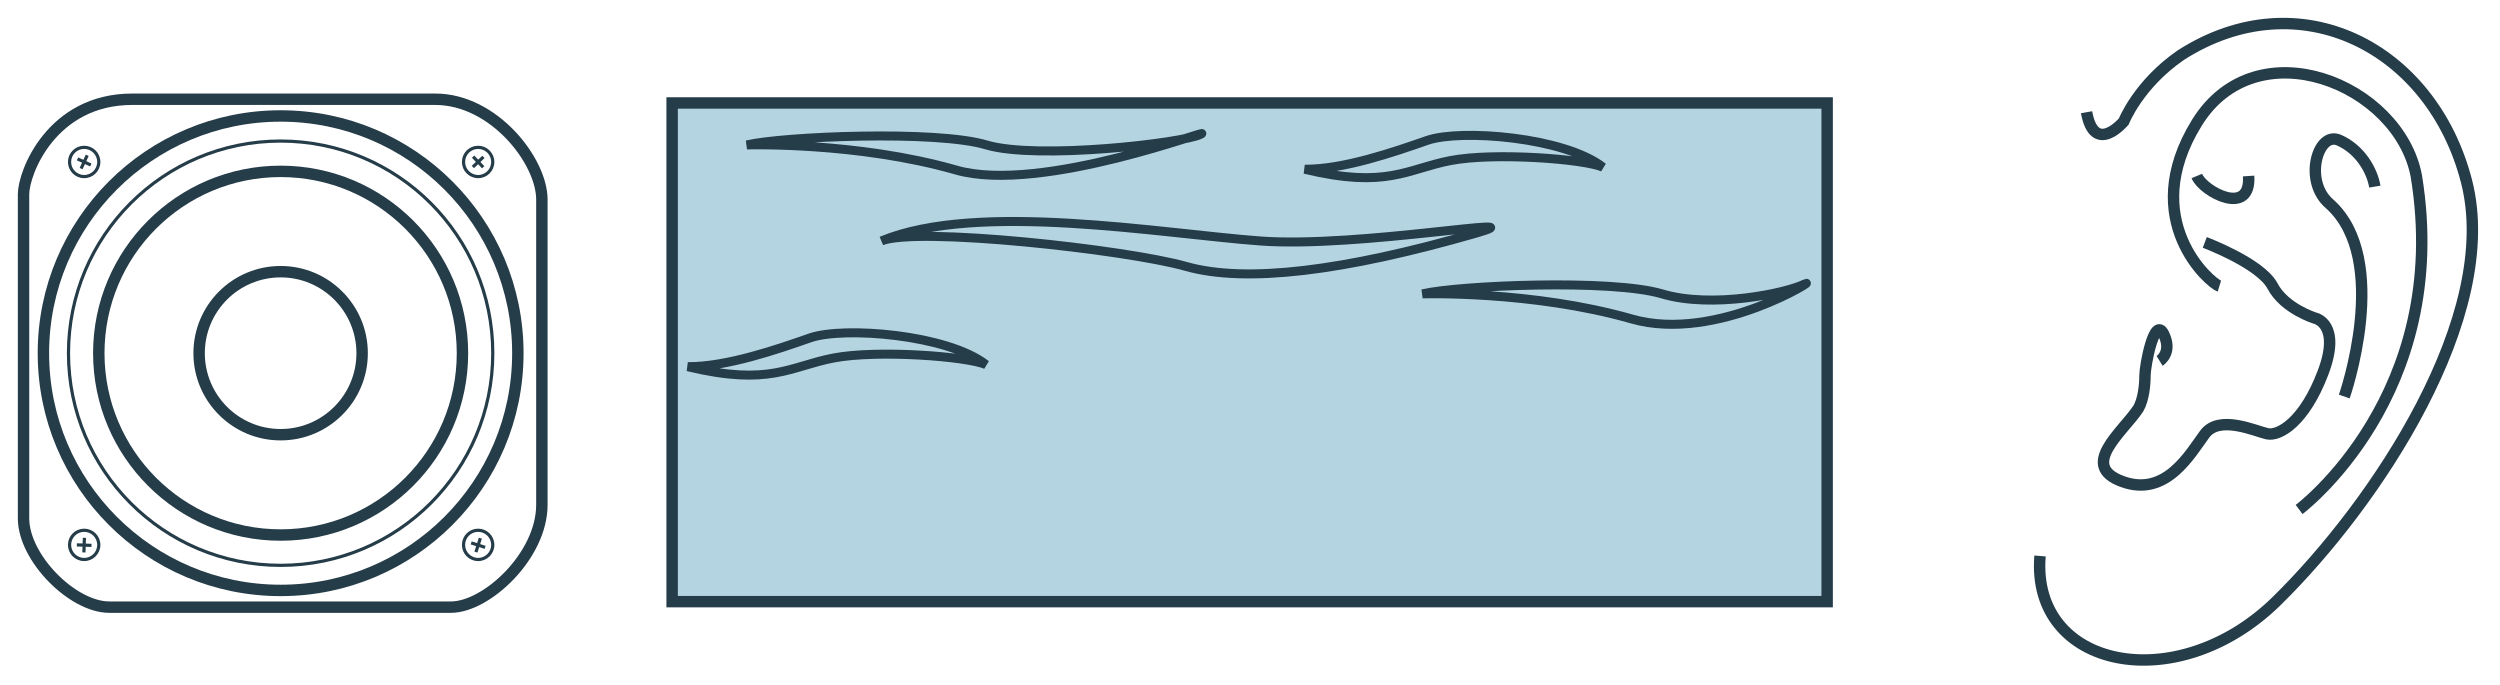 <?xml version="1.0" encoding="UTF-8" standalone="no"?>
<!DOCTYPE svg PUBLIC "-//W3C//DTD SVG 1.1//EN" "http://www.w3.org/Graphics/SVG/1.1/DTD/svg11.dtd">
<svg width="100%" height="100%" viewBox="0 0 219 60" version="1.1" xmlns="http://www.w3.org/2000/svg" xmlns:xlink="http://www.w3.org/1999/xlink" xml:space="preserve" xmlns:serif="http://www.serif.com/" style="fill-rule:evenodd;clip-rule:evenodd;">
    <g transform="matrix(1,0,0,1,-19.504,-33.475)">
        <rect x="78.382" y="42.495" width="101.18" height="43.684" style="fill:rgb(181,212,226);stroke:rgb(37,60,73);stroke-width:1px;"/>
        <g>
            <path d="M31.088,42.169L57.636,42.169C62.762,42.169 66.973,47.57 66.973,50.958L66.973,77.689C66.973,82.175 62.121,86.661 59.009,86.661L29.073,86.661C25.868,86.661 21.566,82.358 21.566,78.879L21.566,50.5C21.567,48.577 24.039,42.169 31.088,42.169Z" style="fill:none;fill-rule:nonzero;stroke:rgb(37,60,73);stroke-width:1px;"/>
            <circle cx="44.087" cy="64.415" r="20.781" style="fill:none;stroke:rgb(37,60,73);stroke-width:1px;"/>
            <circle cx="44.087" cy="64.415" r="18.584" style="fill:none;stroke:rgb(37,60,73);stroke-width:0.28px;"/>
            <circle cx="44.087" cy="64.415" r="15.929" style="fill:none;stroke:rgb(37,60,73);stroke-width:1px;"/>
            <circle cx="44.087" cy="64.415" r="7.14" style="fill:none;stroke:rgb(37,60,73);stroke-width:1px;"/>
            <circle cx="61.389" cy="47.662" r="1.281" style="fill:none;stroke:rgb(37,60,73);stroke-width:0.28px;"/>
            <circle cx="26.877" cy="47.662" r="1.281" style="fill:none;stroke:rgb(37,60,73);stroke-width:0.28px;"/>
            <circle cx="61.389" cy="81.206" r="1.281" style="fill:none;stroke:rgb(37,60,73);stroke-width:0.28px;"/>
            <circle cx="26.877" cy="81.206" r="1.281" style="fill:none;stroke:rgb(37,60,73);stroke-width:0.28px;"/>
            <g>
                <path d="M27.459,47.93L26.294,47.394" style="fill:none;fill-rule:nonzero;stroke:rgb(37,60,73);stroke-width:0.28px;"/>
                <path d="M27.144,47.08L26.609,48.244" style="fill:none;fill-rule:nonzero;stroke:rgb(37,60,73);stroke-width:0.28px;"/>
            </g>
            <g>
                <path d="M61.832,48.125L60.947,47.198" style="fill:none;fill-rule:nonzero;stroke:rgb(37,60,73);stroke-width:0.28px;"/>
                <path d="M61.852,47.219L60.926,48.104" style="fill:none;fill-rule:nonzero;stroke:rgb(37,60,73);stroke-width:0.28px;"/>
            </g>
            <g>
                <path d="M27.517,81.251L26.236,81.207" style="fill:none;fill-rule:nonzero;stroke:rgb(37,60,73);stroke-width:0.28px;"/>
                <path d="M26.898,80.588L26.854,81.869" style="fill:none;fill-rule:nonzero;stroke:rgb(37,60,73);stroke-width:0.28px;"/>
            </g>
            <g>
                <path d="M62,81.423L60.779,81.034" style="fill:none;fill-rule:nonzero;stroke:rgb(37,60,73);stroke-width:0.28px;"/>
                <path d="M61.584,80.618L61.195,81.839" style="fill:none;fill-rule:nonzero;stroke:rgb(37,60,73);stroke-width:0.28px;"/>
            </g>
        </g>
        <g>
            <path d="M198.211,82.178C197.397,92.071 210.198,94.69 218.928,86.135C227.657,77.581 238.597,61.113 235.571,49.359C232.545,37.604 220.906,31.669 210.549,38.302C206.825,40.863 205.544,44.121 205.544,44.121C205.544,44.121 202.984,47.146 202.286,43.306" style="fill:none;fill-rule:nonzero;stroke:rgb(37,60,73);stroke-width:1px;"/>
            <path d="M220.906,78.105C220.906,78.105 234.317,68.096 231.174,48.893C229.66,40.862 217.181,35.742 211.944,44.238C206.707,52.734 213.108,58.286 213.923,58.536" style="fill:none;fill-rule:nonzero;stroke:rgb(37,60,73);stroke-width:1px;"/>
            <path d="M212.643,54.712C212.643,54.712 217.532,56.539 218.579,58.535C219.627,60.531 222.304,61.346 222.304,61.346C222.304,61.346 224.632,61.812 223.002,66.118C221.372,70.425 219.158,71.704 218.112,71.472C217.066,71.24 213.924,69.779 212.643,71.498C211.363,73.218 209.268,77.059 205.427,75.661C201.587,74.265 205.427,71.355 206.824,69.261C207.289,68.447 207.405,67.166 207.405,66.352C207.405,65.537 208.22,61.083 209.035,62.728C209.849,64.373 208.685,65.089 208.685,65.089" style="fill:none;fill-rule:nonzero;stroke:rgb(37,60,73);stroke-width:1px;"/>
            <path d="M224.863,68.212C224.863,68.212 229.047,56.225 223.58,51.337C221.255,49.358 222.535,44.936 224.397,45.75C226.259,46.564 227.306,48.427 227.54,49.823" style="fill:none;fill-rule:nonzero;stroke:rgb(37,60,73);stroke-width:1px;"/>
            <path d="M211.944,48.893C212.526,50.289 216.715,52.5 216.483,48.893" style="fill:none;fill-rule:nonzero;stroke:rgb(37,60,73);stroke-width:1px;"/>
        </g>
        <g>
            <path d="M96.711,54.585C105.114,51.084 121.276,53.949 129.91,54.585C138.544,55.222 154.757,52.182 148.808,53.896C137.204,57.238 128.637,58.299 123.401,56.814C118.164,55.328 99.75,53.312 96.711,54.585Z" style="fill:none;fill-rule:nonzero;stroke:rgb(37,60,73);stroke-width:0.79px;"/>
            <path d="M144.114,59.218C147.183,58.484 160.691,57.896 165.094,59.218C169.498,60.539 176.026,59.142 177.573,58.36C179.121,57.578 169.924,63.564 162.451,61.419C153.754,58.924 144.114,59.218 144.114,59.218Z" style="fill:none;fill-rule:nonzero;stroke:rgb(37,60,73);stroke-width:0.79px;"/>
            <path d="M84.93,46.171C87.999,45.437 101.506,44.85 105.911,46.171C110.315,47.492 123.127,46.024 124.675,45.242C126.222,44.461 110.741,50.517 103.268,48.373C94.57,45.878 84.93,46.171 84.93,46.171Z" style="fill:none;fill-rule:nonzero;stroke:rgb(37,60,73);stroke-width:0.79px;"/>
            <path d="M79.753,65.596C86.947,67.331 88.709,65.57 92.526,64.835C96.343,64.101 104.272,64.69 105.886,65.424C102.509,62.78 93.407,62.047 90.47,63.073C87.534,64.101 83.129,65.622 79.753,65.596Z" style="fill:none;fill-rule:nonzero;stroke:rgb(37,60,73);stroke-width:0.79px;"/>
            <path d="M133.798,48.301C140.992,50.036 142.754,48.275 146.571,47.54C150.388,46.806 158.316,47.396 159.931,48.128C156.554,45.484 147.452,44.751 144.516,45.778C141.579,46.806 137.175,48.327 133.798,48.301Z" style="fill:none;fill-rule:nonzero;stroke:rgb(37,60,73);stroke-width:0.79px;"/>
        </g>
    </g>
</svg>
